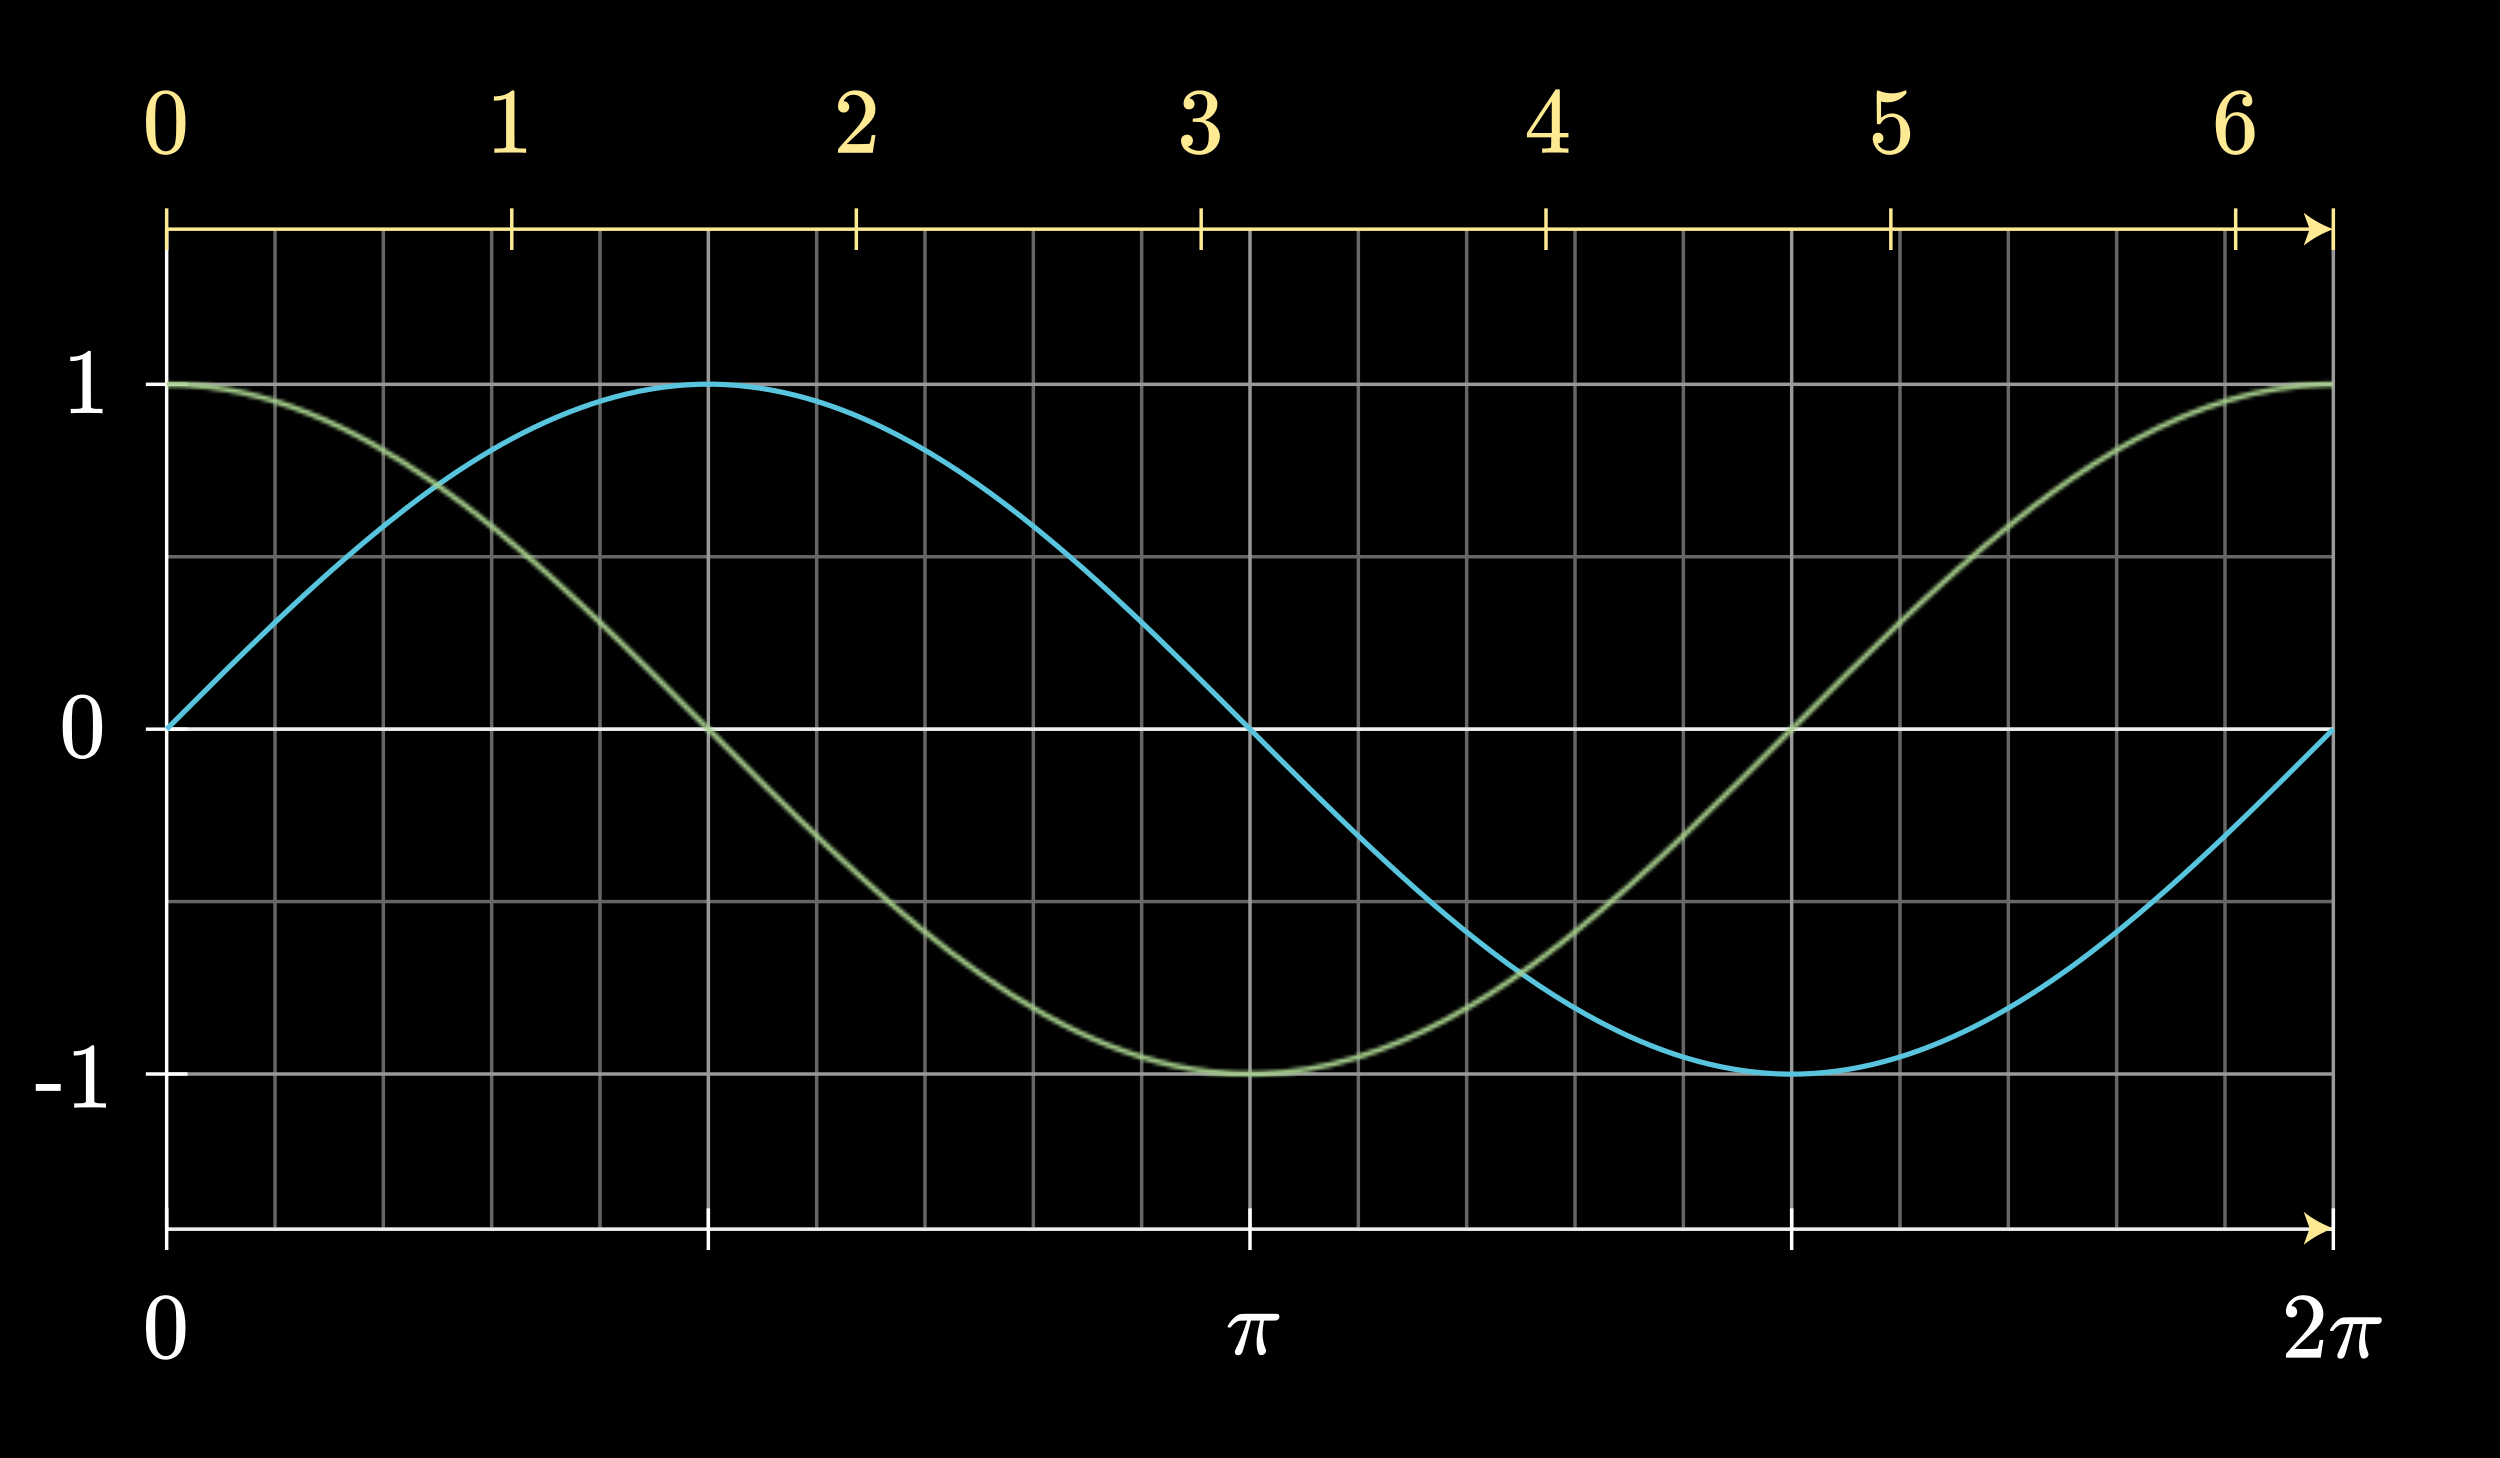 <svg width="720" height="420" viewBox="0 0 720 420" fill="none" xmlns="http://www.w3.org/2000/svg">
<rect x="0" y="0" width="720" height="420" fill="#333333" stroke="none"/>
<g clip-path="url(#clip0)">
<rect width="720" height="420" fill="black"/>
<path d="M79.2 66V354" stroke="#666666" stroke-miterlimit="397.251"/>
<path d="M110.4 66V354" stroke="#666666" stroke-miterlimit="397.251"/>
<path d="M141.6 66V354" stroke="#666666" stroke-miterlimit="397.251"/>
<path d="M172.8 66V354" stroke="#666666" stroke-miterlimit="397.251"/>
<path d="M235.2 66V354" stroke="#666666" stroke-miterlimit="397.251"/>
<path d="M266.4 66V354" stroke="#666666" stroke-miterlimit="397.251"/>
<path d="M297.6 66V354" stroke="#666666" stroke-miterlimit="397.251"/>
<path d="M328.8 66V354" stroke="#666666" stroke-miterlimit="397.251"/>
<path d="M391.2 66V354" stroke="#666666" stroke-miterlimit="397.251"/>
<path d="M422.4 66V354" stroke="#666666" stroke-miterlimit="397.251"/>
<path d="M453.6 66V354" stroke="#666666" stroke-miterlimit="397.251"/>
<path d="M484.8 66V354" stroke="#666666" stroke-miterlimit="397.251"/>
<path d="M547.2 66V354" stroke="#666666" stroke-miterlimit="397.251"/>
<path d="M578.4 66V354" stroke="#666666" stroke-miterlimit="397.251"/>
<path d="M609.6 66V354" stroke="#666666" stroke-miterlimit="397.251"/>
<path d="M640.8 66V354" stroke="#666666" stroke-miterlimit="397.251"/>
<path d="M48 160.344H672" stroke="#666666" stroke-miterlimit="397.251"/>
<path d="M48 259.656H672" stroke="#666666" stroke-miterlimit="397.251"/>
<path d="M48 354H672" stroke="#666666" stroke-miterlimit="397.251"/>
<path d="M204 66V354" stroke="#999999" stroke-miterlimit="397.251"/>
<path d="M360 66V354" stroke="#999999" stroke-miterlimit="397.251"/>
<path d="M516 66V354" stroke="#999999" stroke-miterlimit="397.251"/>
<path d="M672 66V354" stroke="#999999" stroke-miterlimit="397.251"/>
<path d="M48 110.687H672" stroke="#999999" stroke-miterlimit="397.251"/>
<path d="M48 210H672" stroke="#999999" stroke-miterlimit="397.251"/>
<path d="M48 309.313H672" stroke="#999999" stroke-miterlimit="397.251"/>
<path d="M48 210H672" stroke="#EEEEEE" stroke-miterlimit="397.251"/>
<path d="M48 354H672" stroke="#EEEEEE" stroke-miterlimit="397.251"/>
<path d="M48 66V354" stroke="white" stroke-miterlimit="397.251"/>
<path d="M48 60V72" stroke="#FFEA94" stroke-miterlimit="10"/>
<path d="M147.392 60V72" stroke="#FFEA94" stroke-miterlimit="10"/>
<path d="M246.625 60V72" stroke="#FFEA94" stroke-miterlimit="10"/>
<path d="M345.938 60V72" stroke="#FFEA94" stroke-miterlimit="10"/>
<path d="M445.25 60V72" stroke="#FFEA94" stroke-miterlimit="10"/>
<path d="M544.563 60V72" stroke="#FFEA94" stroke-miterlimit="10"/>
<path d="M643.876 60V72" stroke="#FFEA94" stroke-miterlimit="10"/>
<path d="M672 60V72" stroke="#FFEA94" stroke-miterlimit="10"/>
<path d="M48 66H665.965" stroke="#FFEA94" stroke-miterlimit="10"/>
<path d="M672 66C668.912 67.111 666.025 68.717 663.453 70.756L665.173 66L663.453 61.245C666.025 63.284 668.912 64.89 672 66Z" fill="#FFEA94"/>
<path d="M672 353.755C668.912 354.865 666.025 356.472 663.453 358.511L665.173 353.755L663.453 349C666.025 351.039 668.912 352.645 672 353.755Z" fill="#FFEA94"/>
<path d="M204 348V360" stroke="white" stroke-miterlimit="10"/>
<path d="M360 348V360" stroke="white" stroke-miterlimit="10"/>
<path d="M516 348V360" stroke="white" stroke-miterlimit="10"/>
<path d="M672 348V360" stroke="white" stroke-miterlimit="10"/>
<path d="M48 348V360" stroke="white" stroke-miterlimit="10"/>
<path d="M42 110.687H54" stroke="white" stroke-miterlimit="397.251"/>
<path d="M42 210H54" stroke="white" stroke-miterlimit="397.251"/>
<path d="M42 309.313H54" stroke="white" stroke-miterlimit="397.251"/>
<path d="M48 210C68.6 189.4 89.2 168.6 112 150.3C141.3 126.7 177.1 106.4 216 111.4C320.1 124.2 399.9 295.8 504 308.6C542.9 313.6 578.7 293.2 608 269.7C630.8 251.4 651.4 230.6 672 210" stroke="#58C4DD" stroke-width="1.5" stroke-miterlimit="397.251"/>
<mask id="mask0" mask-type="alpha" maskUnits="userSpaceOnUse" x="-109" y="109" width="1250" height="202">
<path d="M-108 210C-87.4 189.4 -66.8 168.6 -44 150.3C-14.7 126.7 21.1 106.4 60 111.4C164.1 124.2 243.9 295.8 348 308.6C386.9 313.6 422.7 293.2 452 269.7C474.8 251.4 495.4 230.6 516 210" stroke="white" stroke-width="1.5" stroke-miterlimit="397.251"/>
<path d="M516 210C536.6 189.4 557.2 168.6 580 150.3C609.3 126.7 645.1 106.4 684 111.4C788.1 124.2 867.9 295.8 972 308.6C1010.9 313.6 1046.7 293.2 1076 269.7C1098.8 251.4 1119.4 230.6 1140 210" stroke="white" stroke-width="1.5" stroke-miterlimit="397.251"/>
</mask>
<g mask="url(#mask0)">
<rect x="48" y="66" width="624" height="288" fill="#A6CF8C"/>
</g>
<path d="M43.592 28.205C44.6 26.747 45.977 26.018 47.723 26.018C49.037 26.018 50.189 26.468 51.179 27.368C51.665 27.836 52.079 28.448 52.421 29.204C53.087 30.698 53.42 32.75 53.42 35.36C53.42 38.15 53.033 40.283 52.259 41.759C51.755 42.803 51.017 43.559 50.045 44.027C49.289 44.405 48.524 44.594 47.75 44.594C45.68 44.594 44.168 43.649 43.214 41.759C42.44 40.283 42.053 38.15 42.053 35.36C42.053 33.686 42.161 32.309 42.377 31.229C42.611 30.131 43.016 29.123 43.592 28.205ZM49.667 27.881C49.145 27.305 48.506 27.017 47.75 27.017C46.994 27.017 46.346 27.305 45.806 27.881C45.41 28.295 45.14 28.799 44.996 29.393C44.852 29.987 44.762 31.013 44.726 32.471C44.726 32.579 44.717 32.93 44.699 33.524C44.699 34.118 44.699 34.613 44.699 35.009C44.699 36.737 44.717 37.943 44.753 38.627C44.825 39.887 44.933 40.796 45.077 41.354C45.221 41.894 45.491 42.362 45.887 42.758C46.373 43.298 46.994 43.568 47.75 43.568C48.488 43.568 49.1 43.298 49.586 42.758C49.982 42.362 50.252 41.894 50.396 41.354C50.54 40.796 50.648 39.887 50.72 38.627C50.756 37.943 50.774 36.737 50.774 35.009C50.774 34.613 50.765 34.118 50.747 33.524C50.747 32.93 50.747 32.579 50.747 32.471C50.711 31.013 50.621 29.987 50.477 29.393C50.333 28.799 50.063 28.295 49.667 27.881Z" fill="#FFEA94"/>
<path d="M151.232 44C150.926 43.946 149.495 43.919 146.939 43.919C144.419 43.919 143.006 43.946 142.7 44H142.376V42.758H143.078C144.122 42.758 144.797 42.731 145.103 42.677C145.247 42.659 145.463 42.551 145.751 42.353V28.394C145.715 28.394 145.643 28.421 145.535 28.475C144.707 28.799 143.78 28.97 142.754 28.988H142.241V27.746H142.754C144.266 27.692 145.526 27.35 146.534 26.72C146.858 26.54 147.137 26.333 147.371 26.099C147.407 26.045 147.515 26.018 147.695 26.018C147.875 26.018 148.028 26.072 148.154 26.18V34.253L148.181 42.353C148.451 42.623 149.036 42.758 149.936 42.758H150.827H151.529V44H151.232Z" fill="#FFEA94"/>
<path d="M242.97 32.417C242.466 32.417 242.07 32.255 241.782 31.931C241.494 31.607 241.35 31.211 241.35 30.743C241.35 29.447 241.836 28.34 242.808 27.422C243.798 26.486 244.977 26.018 246.345 26.018C247.893 26.018 249.171 26.441 250.179 27.287C251.205 28.115 251.835 29.204 252.069 30.554C252.105 30.878 252.123 31.175 252.123 31.445C252.123 32.489 251.808 33.47 251.178 34.388C250.674 35.144 249.657 36.179 248.127 37.493C247.479 38.051 246.579 38.879 245.427 39.977L243.834 41.489L245.886 41.516C248.712 41.516 250.215 41.471 250.395 41.381C250.467 41.363 250.557 41.174 250.665 40.814C250.737 40.616 250.863 40.004 251.043 38.978V38.897H252.123V38.978L251.367 43.919V44H241.35V43.487C241.35 43.127 241.368 42.92 241.404 42.866C241.422 42.848 242.178 41.993 243.672 40.301C245.634 38.123 246.894 36.683 247.452 35.981C248.658 34.343 249.261 32.84 249.261 31.472C249.261 30.284 248.946 29.294 248.316 28.502C247.704 27.692 246.84 27.287 245.724 27.287C244.68 27.287 243.834 27.755 243.186 28.691C243.15 28.763 243.096 28.862 243.024 28.988C242.97 29.078 242.943 29.132 242.943 29.15C242.943 29.168 242.988 29.177 243.078 29.177C243.528 29.177 243.888 29.339 244.158 29.663C244.446 29.987 244.59 30.365 244.59 30.797C244.59 31.247 244.437 31.634 244.131 31.958C243.843 32.264 243.456 32.417 242.97 32.417Z" fill="#FFEA94"/>
<path d="M342.429 31.499C341.943 31.499 341.556 31.346 341.268 31.04C340.998 30.734 340.863 30.338 340.863 29.852C340.863 28.826 341.268 27.971 342.078 27.287C342.888 26.585 343.824 26.171 344.886 26.045H345.291C345.921 26.045 346.317 26.054 346.479 26.072C347.073 26.162 347.676 26.351 348.288 26.639C349.476 27.233 350.223 28.079 350.529 29.177C350.583 29.357 350.61 29.6 350.61 29.906C350.61 30.968 350.277 31.922 349.611 32.768C348.963 33.596 348.144 34.19 347.154 34.55C347.064 34.586 347.064 34.613 347.154 34.631C347.19 34.649 347.28 34.676 347.424 34.712C348.522 35.018 349.449 35.594 350.205 36.44C350.961 37.268 351.339 38.213 351.339 39.275C351.339 40.013 351.168 40.724 350.826 41.408C350.394 42.326 349.683 43.091 348.693 43.703C347.721 44.297 346.632 44.594 345.426 44.594C344.238 44.594 343.185 44.342 342.267 43.838C341.349 43.334 340.728 42.659 340.404 41.813C340.224 41.435 340.134 40.994 340.134 40.49C340.134 39.986 340.296 39.581 340.62 39.275C340.962 38.951 341.367 38.789 341.835 38.789C342.339 38.789 342.753 38.951 343.077 39.275C343.401 39.599 343.563 40.004 343.563 40.49C343.563 40.904 343.446 41.264 343.212 41.57C342.978 41.876 342.663 42.074 342.267 42.164L342.078 42.218C343.05 43.028 344.166 43.433 345.426 43.433C346.416 43.433 347.163 42.956 347.667 42.002C347.973 41.408 348.126 40.499 348.126 39.275V38.735C348.126 37.025 347.55 35.882 346.398 35.306C346.128 35.198 345.579 35.135 344.751 35.117L343.617 35.09L343.536 35.036C343.5 34.982 343.482 34.838 343.482 34.604C343.482 34.388 343.509 34.253 343.563 34.199C343.617 34.145 343.662 34.118 343.698 34.118C344.202 34.118 344.724 34.073 345.264 33.983C346.056 33.875 346.659 33.434 347.073 32.66C347.487 31.868 347.694 30.923 347.694 29.825C347.694 28.655 347.379 27.872 346.749 27.476C346.371 27.224 345.948 27.098 345.48 27.098C344.58 27.098 343.788 27.341 343.104 27.827C343.032 27.863 342.951 27.926 342.861 28.016C342.771 28.088 342.699 28.16 342.645 28.232L342.564 28.34C342.618 28.358 342.681 28.376 342.753 28.394C343.113 28.43 343.41 28.601 343.644 28.907C343.896 29.213 344.022 29.564 344.022 29.96C344.022 30.392 343.869 30.761 343.563 31.067C343.275 31.355 342.897 31.499 342.429 31.499Z" fill="#FFEA94"/>
<path d="M364.637 389.001C364.637 389.307 364.502 389.595 364.232 389.865C363.98 390.135 363.665 390.27 363.287 390.27C363.017 390.27 362.828 390.234 362.72 390.162C362.63 390.09 362.531 389.946 362.423 389.73C362.081 388.938 361.91 387.939 361.91 386.733C361.91 386.085 361.919 385.653 361.937 385.437C362.063 384.195 362.342 382.692 362.774 380.928C362.864 380.568 362.909 380.37 362.909 380.334H360.263L360.236 380.442C360.236 380.46 360.218 380.541 360.182 380.685C360.146 380.811 360.092 381.009 360.02 381.279C359.966 381.531 359.912 381.765 359.858 381.981C358.67 386.607 357.959 389.127 357.725 389.541C357.509 390.045 357.122 390.297 356.564 390.297C356.15 390.297 355.862 390.144 355.7 389.838C355.664 389.748 355.646 389.604 355.646 389.406V389.109L355.997 388.353C357.347 385.509 358.328 383.052 358.94 380.982L359.156 380.334H358.292C357.572 380.334 357.068 380.361 356.78 380.415C356.51 380.469 356.177 380.64 355.781 380.928C355.349 381.198 354.971 381.567 354.647 382.035C354.557 382.179 354.485 382.269 354.431 382.305C354.377 382.323 354.242 382.332 354.026 382.332C353.684 382.332 353.513 382.242 353.513 382.062C353.513 381.99 353.603 381.81 353.783 381.522C355.025 379.632 356.24 378.597 357.428 378.417C357.554 378.381 359.579 378.363 363.503 378.363C366.383 378.363 367.859 378.372 367.931 378.39C368.291 378.516 368.471 378.768 368.471 379.146C368.471 379.704 368.183 380.082 367.607 380.28C367.499 380.316 366.878 380.334 365.744 380.334H364.016L363.935 380.793C363.719 382.089 363.611 383.16 363.611 384.006C363.611 385.608 363.89 387.057 364.448 388.353C364.574 388.677 364.637 388.893 364.637 389.001Z" fill="white"/>
<path d="M659.97 379.417C659.466 379.417 659.07 379.255 658.782 378.931C658.494 378.607 658.35 378.211 658.35 377.743C658.35 376.447 658.836 375.34 659.808 374.422C660.798 373.486 661.977 373.018 663.345 373.018C664.893 373.018 666.171 373.441 667.179 374.287C668.205 375.115 668.835 376.204 669.069 377.554C669.105 377.878 669.123 378.175 669.123 378.445C669.123 379.489 668.808 380.47 668.178 381.388C667.674 382.144 666.657 383.179 665.127 384.493C664.479 385.051 663.579 385.879 662.427 386.977L660.834 388.489L662.886 388.516C665.712 388.516 667.215 388.471 667.395 388.381C667.467 388.363 667.557 388.174 667.665 387.814C667.737 387.616 667.863 387.004 668.043 385.978V385.897H669.123V385.978L668.367 390.919V391H658.35V390.487C658.35 390.127 658.368 389.92 658.404 389.866C658.422 389.848 659.178 388.993 660.672 387.301C662.634 385.123 663.894 383.683 664.452 382.981C665.658 381.343 666.261 379.84 666.261 378.472C666.261 377.284 665.946 376.294 665.316 375.502C664.704 374.692 663.84 374.287 662.724 374.287C661.68 374.287 660.834 374.755 660.186 375.691C660.15 375.763 660.096 375.862 660.024 375.988C659.97 376.078 659.943 376.132 659.943 376.15C659.943 376.168 659.988 376.177 660.078 376.177C660.528 376.177 660.888 376.339 661.158 376.663C661.446 376.987 661.59 377.365 661.59 377.797C661.59 378.247 661.437 378.634 661.131 378.958C660.843 379.264 660.456 379.417 659.97 379.417ZM682.137 390.001C682.137 390.307 682.002 390.595 681.732 390.865C681.48 391.135 681.165 391.27 680.787 391.27C680.517 391.27 680.328 391.234 680.22 391.162C680.13 391.09 680.031 390.946 679.923 390.73C679.581 389.938 679.41 388.939 679.41 387.733C679.41 387.085 679.419 386.653 679.437 386.437C679.563 385.195 679.842 383.692 680.274 381.928C680.364 381.568 680.409 381.37 680.409 381.334H677.763L677.736 381.442C677.736 381.46 677.718 381.541 677.682 381.685C677.646 381.811 677.592 382.009 677.52 382.279C677.466 382.531 677.412 382.765 677.358 382.981C676.17 387.607 675.459 390.127 675.225 390.541C675.009 391.045 674.622 391.297 674.064 391.297C673.65 391.297 673.362 391.144 673.2 390.838C673.164 390.748 673.146 390.604 673.146 390.406V390.109L673.497 389.353C674.847 386.509 675.828 384.052 676.44 381.982L676.656 381.334H675.792C675.072 381.334 674.568 381.361 674.28 381.415C674.01 381.469 673.677 381.64 673.281 381.928C672.849 382.198 672.471 382.567 672.147 383.035C672.057 383.179 671.985 383.269 671.931 383.305C671.877 383.323 671.742 383.332 671.526 383.332C671.184 383.332 671.013 383.242 671.013 383.062C671.013 382.99 671.103 382.81 671.283 382.522C672.525 380.632 673.74 379.597 674.928 379.417C675.054 379.381 677.079 379.363 681.003 379.363C683.883 379.363 685.359 379.372 685.431 379.39C685.791 379.516 685.971 379.768 685.971 380.146C685.971 380.704 685.683 381.082 685.107 381.28C684.999 381.316 684.378 381.334 683.244 381.334H681.516L681.435 381.793C681.219 383.089 681.111 384.16 681.111 385.006C681.111 386.608 681.39 388.057 681.948 389.353C682.074 389.677 682.137 389.893 682.137 390.001Z" fill="white"/>
<path d="M451.474 44C451.222 43.946 450.061 43.919 447.991 43.919C445.831 43.919 444.625 43.946 444.373 44H444.13V42.758H444.967C445.741 42.74 446.218 42.695 446.398 42.623C446.542 42.587 446.65 42.497 446.722 42.353C446.74 42.317 446.749 41.831 446.749 40.895V39.545H439.756V38.303L443.833 32.066C446.587 27.89 447.982 25.793 448.018 25.775C448.054 25.739 448.243 25.721 448.585 25.721H449.071L449.233 25.883V38.303H451.717V39.545H449.233V40.922C449.233 41.66 449.233 42.092 449.233 42.218C449.251 42.344 449.305 42.452 449.395 42.542C449.539 42.668 450.052 42.74 450.934 42.758H451.717V44H451.474ZM446.911 38.303V29.285L440.998 38.276L443.941 38.303H446.911Z" fill="#FFEA94"/>
<path d="M540.889 38.222C541.321 38.222 541.681 38.375 541.969 38.681C542.275 38.969 542.428 39.338 542.428 39.788C542.428 40.202 542.275 40.553 541.969 40.841C541.663 41.129 541.321 41.273 540.943 41.273H540.754L540.835 41.408C541.105 41.984 541.519 42.461 542.077 42.839C542.635 43.217 543.292 43.406 544.048 43.406C545.326 43.406 546.244 42.866 546.802 41.786C547.144 41.12 547.315 39.968 547.315 38.33C547.315 36.476 547.072 35.225 546.586 34.577C546.118 33.983 545.542 33.686 544.858 33.686C543.454 33.686 542.392 34.298 541.672 35.522C541.6 35.648 541.528 35.729 541.456 35.765C541.402 35.783 541.276 35.792 541.078 35.792C540.772 35.792 540.601 35.738 540.565 35.63C540.529 35.558 540.511 33.983 540.511 30.905C540.511 30.365 540.502 29.726 540.484 28.988C540.484 28.25 540.484 27.782 540.484 27.584C540.484 26.576 540.538 26.072 540.646 26.072C540.682 26.036 540.718 26.018 540.754 26.018L541.24 26.18C542.41 26.648 543.607 26.882 544.831 26.882C546.109 26.882 547.333 26.63 548.503 26.126C548.647 26.054 548.764 26.018 548.854 26.018C548.998 26.018 549.07 26.18 549.07 26.504V26.855C547.612 28.601 545.767 29.474 543.535 29.474C542.977 29.474 542.473 29.42 542.023 29.312L541.753 29.258V33.902C542.779 33.074 543.832 32.66 544.912 32.66C545.254 32.66 545.623 32.705 546.019 32.795C547.225 33.101 548.206 33.785 548.962 34.847C549.736 35.909 550.123 37.151 550.123 38.573C550.123 40.211 549.547 41.624 548.395 42.812C547.261 44 545.857 44.594 544.183 44.594C543.049 44.594 542.086 44.279 541.294 43.649C540.952 43.433 540.655 43.136 540.403 42.758C539.863 42.11 539.521 41.309 539.377 40.355C539.377 40.301 539.368 40.22 539.35 40.112C539.35 39.986 539.35 39.896 539.35 39.842C539.35 39.338 539.494 38.942 539.782 38.654C540.07 38.366 540.439 38.222 540.889 38.222Z" fill="#FFEA94"/>
<path d="M647.071 27.773C646.675 27.377 646.117 27.152 645.397 27.098C644.137 27.098 643.084 27.638 642.238 28.718C641.392 29.888 640.969 31.706 640.969 34.172L640.996 34.28L641.212 33.929C641.95 32.849 642.949 32.309 644.209 32.309C645.037 32.309 645.766 32.48 646.396 32.822C646.828 33.074 647.26 33.443 647.692 33.929C648.124 34.397 648.475 34.901 648.745 35.441C649.123 36.323 649.312 37.286 649.312 38.33V38.816C649.312 39.23 649.267 39.617 649.177 39.977C648.961 41.039 648.403 42.038 647.503 42.974C646.729 43.784 645.865 44.288 644.911 44.486C644.623 44.558 644.263 44.594 643.831 44.594C643.489 44.594 643.183 44.567 642.913 44.513C641.581 44.261 640.519 43.541 639.727 42.353C638.665 40.679 638.134 38.411 638.134 35.549C638.134 33.605 638.476 31.904 639.16 30.446C639.844 28.988 640.798 27.854 642.022 27.044C642.994 26.36 644.047 26.018 645.181 26.018C646.225 26.018 647.062 26.297 647.692 26.855C648.34 27.413 648.664 28.178 648.664 29.15C648.664 29.6 648.529 29.96 648.259 30.23C648.007 30.5 647.665 30.635 647.233 30.635C646.801 30.635 646.45 30.509 646.18 30.257C645.928 30.005 645.802 29.654 645.802 29.204C645.802 28.394 646.225 27.917 647.071 27.773ZM645.883 34.253C645.379 33.605 644.731 33.281 643.939 33.281C643.273 33.281 642.733 33.488 642.319 33.902C641.437 34.784 640.996 36.206 640.996 38.168C640.996 39.77 641.104 40.877 641.32 41.489C641.5 42.029 641.806 42.488 642.238 42.866C642.67 43.244 643.183 43.433 643.777 43.433C644.695 43.433 645.397 43.091 645.883 42.407C646.153 42.029 646.324 41.579 646.396 41.057C646.468 40.535 646.504 39.779 646.504 38.789V38.357V37.925C646.504 36.899 646.468 36.125 646.396 35.603C646.324 35.081 646.153 34.631 645.883 34.253Z" fill="#FFEA94"/>
<path d="M43.592 375.205C44.6 373.747 45.977 373.018 47.723 373.018C49.037 373.018 50.189 373.468 51.179 374.368C51.665 374.836 52.079 375.448 52.421 376.204C53.087 377.698 53.42 379.75 53.42 382.36C53.42 385.15 53.033 387.283 52.259 388.759C51.755 389.803 51.017 390.559 50.045 391.027C49.289 391.405 48.524 391.594 47.75 391.594C45.68 391.594 44.168 390.649 43.214 388.759C42.44 387.283 42.053 385.15 42.053 382.36C42.053 380.686 42.161 379.309 42.377 378.229C42.611 377.131 43.016 376.123 43.592 375.205ZM49.667 374.881C49.145 374.305 48.506 374.017 47.75 374.017C46.994 374.017 46.346 374.305 45.806 374.881C45.41 375.295 45.14 375.799 44.996 376.393C44.852 376.987 44.762 378.013 44.726 379.471C44.726 379.579 44.717 379.93 44.699 380.524C44.699 381.118 44.699 381.613 44.699 382.009C44.699 383.737 44.717 384.943 44.753 385.627C44.825 386.887 44.933 387.796 45.077 388.354C45.221 388.894 45.491 389.362 45.887 389.758C46.373 390.298 46.994 390.568 47.75 390.568C48.488 390.568 49.1 390.298 49.586 389.758C49.982 389.362 50.252 388.894 50.396 388.354C50.54 387.796 50.648 386.887 50.72 385.627C50.756 384.943 50.774 383.737 50.774 382.009C50.774 381.613 50.765 381.118 50.747 380.524C50.747 379.93 50.747 379.579 50.747 379.471C50.711 378.013 50.621 376.987 50.477 376.393C50.333 375.799 50.063 375.295 49.667 374.881Z" fill="white"/>
<path d="M10.297 314.167V312.196H17.479V314.167H10.297ZM30.223 319C29.917 318.946 28.486 318.919 25.93 318.919C23.41 318.919 21.997 318.946 21.691 319H21.367V317.758H22.069C23.113 317.758 23.788 317.731 24.094 317.677C24.238 317.659 24.454 317.551 24.742 317.353V303.394C24.706 303.394 24.634 303.421 24.526 303.475C23.698 303.799 22.771 303.97 21.745 303.988H21.232V302.746H21.745C23.257 302.692 24.517 302.35 25.525 301.72C25.849 301.54 26.128 301.333 26.362 301.099C26.398 301.045 26.506 301.018 26.686 301.018C26.866 301.018 27.019 301.072 27.145 301.18V309.253L27.172 317.353C27.442 317.623 28.027 317.758 28.927 317.758H29.818H30.52V319H30.223Z" fill="white"/>
<path d="M19.592 202.205C20.6 200.747 21.977 200.018 23.723 200.018C25.037 200.018 26.189 200.468 27.179 201.368C27.665 201.836 28.079 202.448 28.421 203.204C29.087 204.698 29.42 206.75 29.42 209.36C29.42 212.15 29.033 214.283 28.259 215.759C27.755 216.803 27.017 217.559 26.045 218.027C25.289 218.405 24.524 218.594 23.75 218.594C21.68 218.594 20.168 217.649 19.214 215.759C18.44 214.283 18.053 212.15 18.053 209.36C18.053 207.686 18.161 206.309 18.377 205.229C18.611 204.131 19.016 203.123 19.592 202.205ZM25.667 201.881C25.145 201.305 24.506 201.017 23.75 201.017C22.994 201.017 22.346 201.305 21.806 201.881C21.41 202.295 21.14 202.799 20.996 203.393C20.852 203.987 20.762 205.013 20.726 206.471C20.726 206.579 20.717 206.93 20.699 207.524C20.699 208.118 20.699 208.613 20.699 209.009C20.699 210.737 20.717 211.943 20.753 212.627C20.825 213.887 20.933 214.796 21.077 215.354C21.221 215.894 21.491 216.362 21.887 216.758C22.373 217.298 22.994 217.568 23.75 217.568C24.488 217.568 25.1 217.298 25.586 216.758C25.982 216.362 26.252 215.894 26.396 215.354C26.54 214.796 26.648 213.887 26.72 212.627C26.756 211.943 26.774 210.737 26.774 209.009C26.774 208.613 26.765 208.118 26.747 207.524C26.747 206.93 26.747 206.579 26.747 206.471C26.711 205.013 26.621 203.987 26.477 203.393C26.333 202.799 26.063 202.295 25.667 201.881Z" fill="white"/>
<path d="M29.232 119C28.926 118.946 27.495 118.919 24.939 118.919C22.419 118.919 21.006 118.946 20.7 119H20.376V117.758H21.078C22.122 117.758 22.797 117.731 23.103 117.677C23.247 117.659 23.463 117.551 23.751 117.353V103.394C23.715 103.394 23.643 103.421 23.535 103.475C22.707 103.799 21.78 103.97 20.754 103.988H20.241V102.746H20.754C22.266 102.692 23.526 102.35 24.534 101.72C24.858 101.54 25.137 101.333 25.371 101.099C25.407 101.045 25.515 101.018 25.695 101.018C25.875 101.018 26.028 101.072 26.154 101.18V109.253L26.181 117.353C26.451 117.623 27.036 117.758 27.936 117.758H28.827H29.529V119H29.232Z" fill="white"/>
</g>
<defs>
<clipPath id="clip0">
<rect width="720" height="420" fill="white"/>
</clipPath>
</defs>
</svg>
